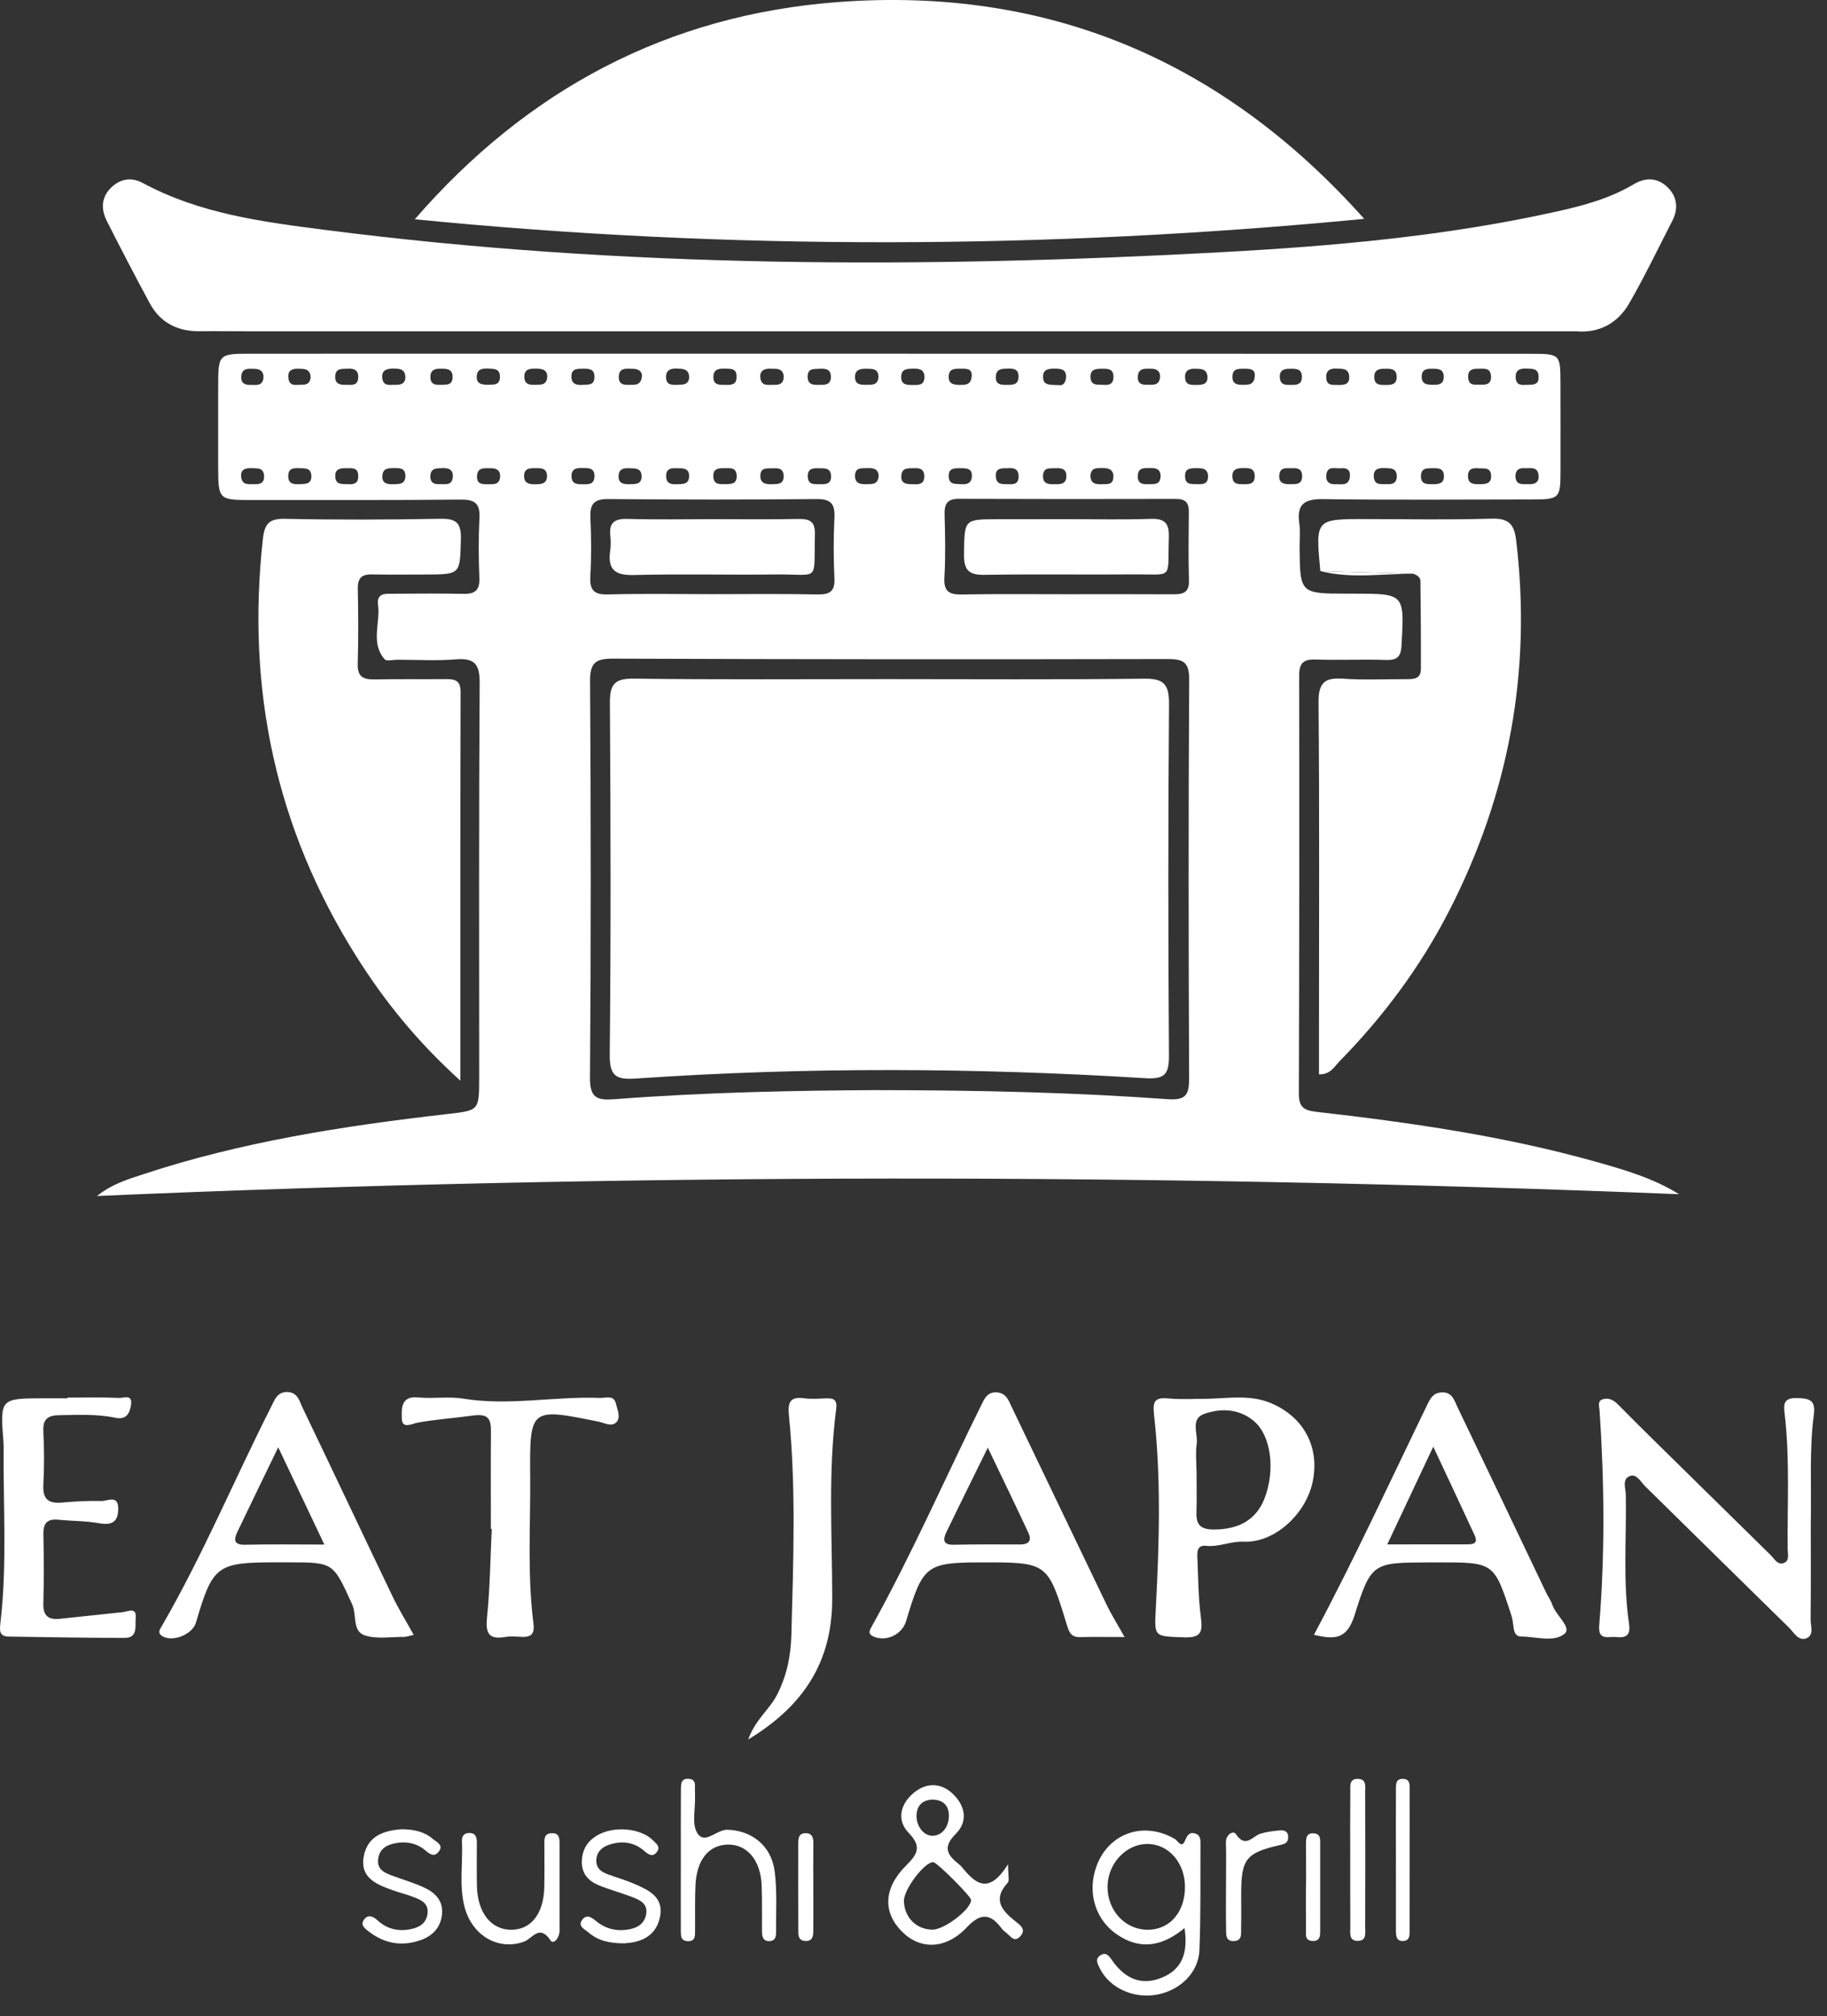 <svg width="68" height="75" viewBox="0 0 68 75" fill="none" xmlns="http://www.w3.org/2000/svg">
  <rect x="0" y="0" width="68" height="75" fill="#333333" stroke="none"/>
  <path d="M62.494 44.422C42.908 43.634 23.336 43.636 3.609 44.488C4.193 44.029 4.763 43.868 5.313 43.685C8.986 42.471 12.786 41.883 16.613 41.444C17.832 41.304 17.834 41.327 17.835 40.085C17.835 35.192 17.821 30.3 17.853 25.408C17.858 24.689 17.651 24.469 16.951 24.527C16.234 24.585 15.509 24.54 14.787 24.54C14.626 24.54 14.389 24.605 14.318 24.525C13.781 23.917 14.163 23.176 14.071 22.497C14.008 22.037 14.373 22.088 14.665 22.086C15.52 22.085 16.377 22.069 17.23 22.091C17.67 22.102 17.86 21.966 17.842 21.502C17.813 20.755 17.807 20.004 17.845 19.258C17.872 18.717 17.66 18.579 17.149 18.584C14.556 18.608 11.963 18.598 9.37 18.6C8.134 18.6 8.123 18.588 8.12 17.343C8.118 16.355 8.118 15.365 8.12 14.376C8.121 13.173 8.137 13.157 9.317 13.157C13.781 13.155 18.246 13.155 22.71 13.155C34.125 13.157 45.54 13.157 56.956 13.16C58.075 13.16 58.077 13.166 58.08 14.272C58.083 15.368 58.083 16.464 58.081 17.56C58.08 18.537 58.032 18.579 57.022 18.579C54.429 18.579 51.835 18.604 49.243 18.566C48.536 18.556 48.258 18.765 48.359 19.471C48.401 19.76 48.367 20.058 48.37 20.352C48.385 22.081 48.385 22.081 50.155 22.083C50.235 22.083 50.315 22.083 50.395 22.083C52.282 22.085 52.271 22.083 52.165 23.999C52.143 24.407 52.024 24.561 51.602 24.548C50.721 24.52 49.837 24.561 48.956 24.532C48.499 24.517 48.353 24.684 48.354 25.132C48.362 30.318 48.359 35.505 48.343 40.691C48.342 41.182 48.531 41.304 48.993 41.357C52.499 41.758 55.989 42.257 59.395 43.214C60.462 43.515 61.529 43.823 62.494 44.422ZM32.575 40.55C36.582 40.553 40.027 40.64 43.464 40.887C44.146 40.937 44.261 40.714 44.258 40.104C44.237 35.162 44.231 30.22 44.261 25.279C44.266 24.591 44.006 24.512 43.42 24.514C36.554 24.529 29.69 24.525 22.824 24.5C22.179 24.498 21.959 24.639 21.962 25.332C21.994 30.247 21.998 35.162 21.959 40.077C21.953 40.847 22.218 40.938 22.885 40.887C26.296 40.624 29.716 40.565 32.575 40.55ZM26.478 22.102C27.785 22.102 29.091 22.085 30.399 22.112C30.865 22.122 31.084 22.022 31.057 21.501C31.019 20.756 31.022 20.007 31.057 19.261C31.08 18.755 30.942 18.559 30.394 18.564C27.808 18.59 25.22 18.588 22.633 18.564C22.081 18.559 21.953 18.774 21.975 19.273C22.009 19.992 22.014 20.716 21.972 21.433C21.942 21.956 22.108 22.128 22.64 22.112C23.917 22.077 25.197 22.101 26.478 22.102ZM39.632 22.104C40.968 22.104 42.303 22.099 43.64 22.107C44.001 22.109 44.264 22.072 44.252 21.602C44.229 20.748 44.239 19.891 44.248 19.038C44.252 18.702 44.121 18.558 43.775 18.559C41.076 18.566 38.379 18.566 35.68 18.556C35.243 18.555 35.146 18.758 35.157 19.15C35.179 19.923 35.195 20.702 35.15 21.473C35.12 21.982 35.309 22.122 35.784 22.114C37.066 22.09 38.348 22.104 39.632 22.104ZM50.243 17.732C50.267 17.483 50.131 17.395 49.909 17.419C49.699 17.443 49.394 17.302 49.364 17.683C49.344 17.913 49.471 18.023 49.699 18.012C49.92 18.003 50.2 18.094 50.243 17.732ZM23.435 18.012C23.646 18.006 23.885 18.023 23.88 17.712C23.875 17.406 23.636 17.425 23.426 17.417C23.228 17.409 23.044 17.431 23.025 17.68C23.001 17.977 23.2 18.02 23.435 18.012ZM25.218 17.419C24.99 17.406 24.78 17.417 24.794 17.732C24.806 17.983 24.968 18.023 25.176 18.012C25.385 18.001 25.63 18.041 25.648 17.733C25.664 17.427 25.441 17.412 25.218 17.419ZM27.418 17.683C27.397 17.367 27.161 17.42 26.959 17.415C26.734 17.411 26.527 17.435 26.55 17.738C26.572 18.048 26.805 18.006 27.012 18.009C27.238 18.012 27.439 17.987 27.418 17.683ZM29.169 17.709C29.159 17.39 28.928 17.414 28.711 17.42C28.525 17.425 28.313 17.403 28.3 17.674C28.286 17.966 28.475 18.02 28.721 18.012C28.938 18.004 29.167 18.03 29.169 17.709ZM30.484 17.419C30.263 17.409 30.056 17.419 30.064 17.725C30.072 18.038 30.3 18.009 30.508 18.012C30.727 18.015 30.943 18.014 30.932 17.707C30.921 17.399 30.693 17.42 30.484 17.419ZM32.702 17.715C32.702 17.449 32.513 17.401 32.285 17.414C32.087 17.425 31.835 17.37 31.824 17.683C31.814 17.964 31.999 18.02 32.238 18.011C32.445 18.004 32.67 18.04 32.702 17.715ZM34.021 18.012C34.2 18.022 34.411 18.012 34.401 17.699C34.393 17.443 34.226 17.406 34.021 17.415C33.814 17.425 33.568 17.382 33.547 17.695C33.525 18.009 33.753 18.012 34.021 18.012ZM35.779 18.011C35.988 18.025 36.155 17.979 36.172 17.732C36.195 17.407 35.959 17.417 35.742 17.417C35.527 17.417 35.293 17.407 35.311 17.73C35.327 18.052 35.58 17.99 35.779 18.011ZM25.651 14.017C25.63 13.71 25.409 13.719 25.191 13.709C24.937 13.698 24.77 13.784 24.791 14.065C24.811 14.322 25.006 14.322 25.2 14.315C25.417 14.309 25.643 14.325 25.651 14.017ZM52.886 17.704C52.884 18.02 53.099 18.011 53.324 18.011C53.558 18.011 53.76 17.987 53.742 17.682C53.728 17.422 53.537 17.415 53.343 17.417C53.128 17.42 52.897 17.39 52.886 17.704ZM55.028 17.419C54.824 17.403 54.646 17.428 54.638 17.69C54.627 18.001 54.837 18.014 55.066 18.011C55.291 18.008 55.512 18.003 55.498 17.691C55.485 17.367 55.228 17.436 55.028 17.419ZM56.404 17.743C56.435 18.065 56.679 18 56.883 18.011C57.143 18.025 57.308 17.926 57.26 17.645C57.207 17.338 56.942 17.431 56.745 17.415C56.517 17.398 56.395 17.505 56.404 17.743ZM15.087 14.004C15.059 13.702 14.84 13.712 14.621 13.71C14.376 13.71 14.191 13.786 14.23 14.075C14.272 14.392 14.532 14.306 14.729 14.314C14.938 14.322 15.096 14.259 15.087 14.004ZM18.259 14.311C18.358 14.298 18.607 14.341 18.607 14.017C18.609 13.698 18.37 13.719 18.158 13.71C17.962 13.702 17.77 13.722 17.746 13.974C17.718 14.274 17.913 14.328 18.259 14.311ZM20.369 14.023C20.371 13.744 20.172 13.712 19.942 13.712C19.716 13.71 19.507 13.723 19.515 14.03C19.522 14.283 19.694 14.323 19.896 14.314C20.099 14.306 20.339 14.355 20.369 14.023ZM22.126 14.018C22.125 13.702 21.9 13.714 21.68 13.715C21.489 13.717 21.285 13.71 21.269 13.974C21.253 14.258 21.42 14.338 21.677 14.317C21.887 14.301 22.126 14.348 22.126 14.018ZM23.894 13.98C23.89 13.813 23.766 13.715 23.543 13.717C23.309 13.719 23.034 13.656 23.031 14.031C23.029 14.293 23.207 14.323 23.41 14.315C23.615 14.307 23.859 14.367 23.894 13.98ZM39.253 18.011C39.483 18.019 39.699 18.003 39.69 17.691C39.682 17.431 39.495 17.406 39.295 17.417C39.093 17.428 38.836 17.364 38.822 17.691C38.807 18.001 39.025 18.019 39.253 18.011ZM27.413 14.011C27.423 13.69 27.189 13.719 26.982 13.712C26.757 13.704 26.552 13.733 26.552 14.027C26.552 14.339 26.782 14.314 26.993 14.317C27.211 14.32 27.426 14.322 27.413 14.011ZM29.17 13.991C29.133 13.682 28.892 13.723 28.686 13.714C28.429 13.702 28.256 13.805 28.304 14.084C28.357 14.388 28.618 14.306 28.82 14.315C29.043 14.328 29.177 14.235 29.17 13.991ZM30.488 14.315C30.704 14.32 30.924 14.322 30.925 14.02C30.927 13.722 30.718 13.704 30.495 13.717C30.293 13.73 30.058 13.693 30.059 14.012C30.061 14.315 30.269 14.322 30.488 14.315ZM32.695 14.022C32.694 13.704 32.464 13.719 32.248 13.715C32.013 13.71 31.808 13.754 31.824 14.052C31.838 14.312 32.039 14.315 32.232 14.314C32.448 14.312 32.679 14.338 32.695 14.022ZM33.997 13.712C33.79 13.722 33.56 13.698 33.543 13.999C33.525 14.301 33.733 14.323 33.955 14.32C34.16 14.317 34.395 14.355 34.406 14.043C34.417 13.757 34.231 13.704 33.997 13.712ZM36.168 13.941C36.156 13.683 35.924 13.715 35.712 13.715C35.519 13.715 35.325 13.722 35.311 13.985C35.293 14.291 35.497 14.315 35.73 14.317C35.959 14.319 36.164 14.309 36.168 13.941ZM41.058 14.314C41.265 14.331 41.432 14.304 41.442 14.038C41.453 13.72 41.248 13.714 41.02 13.715C40.794 13.717 40.574 13.726 40.588 14.036C40.604 14.36 40.856 14.301 41.058 14.314ZM49.75 13.71C49.489 13.694 49.336 13.796 49.364 14.078C49.389 14.355 49.601 14.315 49.784 14.319C50.004 14.322 50.235 14.325 50.217 14.006C50.2 13.694 49.961 13.719 49.75 13.71ZM54.644 14.043C54.665 14.376 54.917 14.299 55.118 14.309C55.318 14.319 55.496 14.288 55.495 14.025C55.492 13.643 55.209 13.723 54.98 13.717C54.757 13.71 54.625 13.802 54.644 14.043ZM57.266 14.007C57.255 13.686 57.016 13.722 56.806 13.71C56.55 13.696 56.387 13.784 56.414 14.073C56.44 14.346 56.645 14.322 56.831 14.315C57.041 14.309 57.284 14.338 57.266 14.007ZM20.361 17.693C20.339 17.382 20.103 17.42 19.896 17.415C19.7 17.411 19.514 17.435 19.506 17.69C19.496 17.987 19.698 18.015 19.929 18.014C20.159 18.012 20.361 17.995 20.361 17.693ZM21.698 17.412C21.463 17.399 21.258 17.428 21.272 17.735C21.284 17.99 21.463 18.017 21.664 18.014C21.874 18.009 22.113 18.049 22.126 17.73C22.139 17.417 21.924 17.404 21.698 17.412ZM39.494 14.328C39.5 14.328 39.669 14.288 39.678 14.035C39.691 13.72 39.471 13.714 39.248 13.712C39.019 13.709 38.806 13.741 38.822 14.043C38.839 14.357 39.088 14.309 39.494 14.328ZM37.448 14.317C37.657 14.311 37.893 14.346 37.909 14.03C37.922 13.789 37.795 13.704 37.569 13.71C37.328 13.717 37.065 13.682 37.063 14.041C37.063 14.306 37.254 14.317 37.448 14.317ZM37.48 17.417C37.257 17.415 37.034 17.419 37.065 17.739C37.093 18.056 37.337 18 37.543 18.011C37.75 18.022 37.913 17.988 37.913 17.725C37.912 17.417 37.71 17.399 37.48 17.417ZM40.585 17.687C40.585 17.98 40.774 18.025 41.01 18.011C41.188 18.001 41.407 18.052 41.437 17.785C41.469 17.509 41.31 17.407 41.055 17.412C40.847 17.417 40.614 17.372 40.585 17.687ZM44.572 18.011C44.765 18.011 44.956 18.011 44.962 17.739C44.969 17.431 44.762 17.414 44.534 17.415C44.312 17.417 44.091 17.411 44.107 17.73C44.121 18.056 44.369 17.998 44.572 18.011ZM18.615 17.732C18.622 17.488 18.477 17.415 18.261 17.417C18.022 17.419 17.752 17.372 17.755 17.741C17.757 18.008 17.951 18.017 18.145 18.012C18.352 18.008 18.591 18.051 18.615 17.732ZM15.09 17.709C15.087 17.391 14.857 17.412 14.642 17.414C14.451 17.414 14.259 17.419 14.233 17.675C14.204 17.98 14.4 18.017 14.637 18.012C14.857 18.009 15.079 18.02 15.09 17.709ZM9.829 17.698C9.808 17.38 9.565 17.427 9.36 17.415C9.113 17.403 8.93 17.478 8.98 17.77C9.031 18.072 9.281 18 9.484 18.011C9.703 18.02 9.845 17.945 9.829 17.698ZM12.945 13.714C12.741 13.728 12.491 13.677 12.476 13.996C12.462 14.307 12.682 14.319 12.909 14.315C13.094 14.314 13.301 14.352 13.33 14.079C13.359 13.797 13.21 13.696 12.945 13.714ZM48.021 18.011C48.236 18.009 48.462 18.033 48.465 17.712C48.468 17.456 48.311 17.404 48.102 17.417C47.904 17.428 47.647 17.35 47.615 17.669C47.584 17.966 47.783 18.019 48.021 18.011ZM51.989 17.701C51.969 17.387 51.738 17.425 51.527 17.412C51.27 17.398 51.098 17.481 51.135 17.765C51.175 18.078 51.434 17.995 51.634 18.009C51.854 18.023 51.993 17.948 51.989 17.701ZM43.196 17.735C43.207 17.494 43.077 17.406 42.854 17.412C42.621 17.419 42.345 17.354 42.347 17.728C42.347 17.987 42.527 18.019 42.727 18.011C42.931 18.001 43.173 18.056 43.196 17.735ZM13.333 17.696C13.327 17.364 13.081 17.422 12.876 17.417C12.678 17.414 12.483 17.435 12.478 17.691C12.471 18.065 12.759 17.996 12.99 18.011C13.217 18.025 13.346 17.94 13.333 17.696ZM11.123 17.415C10.928 17.411 10.742 17.412 10.729 17.682C10.713 17.988 10.9 18.02 11.141 18.011C11.359 18.001 11.597 18.019 11.589 17.704C11.581 17.391 11.334 17.422 11.123 17.415ZM44.943 14.023C44.919 13.71 44.702 13.722 44.489 13.715C44.24 13.709 44.081 13.792 44.11 14.073C44.136 14.331 44.332 14.319 44.516 14.319C44.733 14.317 44.946 14.314 44.943 14.023ZM43.178 14.038C43.191 13.818 43.064 13.712 42.841 13.715C42.634 13.719 42.387 13.672 42.35 13.982C42.321 14.222 42.454 14.325 42.682 14.312C42.883 14.303 43.133 14.375 43.178 14.038ZM16.425 13.714C16.194 13.707 16.009 13.751 16.021 14.046C16.03 14.307 16.207 14.32 16.398 14.314C16.598 14.306 16.839 14.349 16.845 14.033C16.853 13.733 16.646 13.712 16.425 13.714ZM11.558 13.985C11.515 13.696 11.294 13.722 11.085 13.715C10.822 13.707 10.694 13.824 10.737 14.089C10.788 14.397 11.042 14.303 11.229 14.312C11.448 14.323 11.573 14.219 11.558 13.985ZM9.806 14.063C9.824 13.823 9.692 13.722 9.471 13.72C9.262 13.719 9.02 13.669 8.981 13.983C8.953 14.227 9.086 14.325 9.312 14.317C9.514 14.311 9.763 14.383 9.806 14.063ZM46.7 17.699C46.689 17.391 46.466 17.414 46.254 17.412C46.012 17.411 45.84 17.48 45.87 17.765C45.898 18.023 46.1 18.008 46.28 18.011C46.496 18.017 46.711 18.008 46.7 17.699ZM16.017 17.698C16.006 17.939 16.141 18.022 16.358 18.009C16.553 17.998 16.807 18.078 16.85 17.773C16.887 17.5 16.728 17.399 16.473 17.414C16.271 17.425 16.037 17.39 16.017 17.698ZM53.295 13.717C53.09 13.709 52.918 13.749 52.915 14.004C52.911 14.319 53.141 14.309 53.357 14.314C53.563 14.319 53.734 14.278 53.736 14.023C53.738 13.714 53.515 13.715 53.295 13.717ZM51.543 13.717C51.3 13.707 51.129 13.78 51.151 14.065C51.172 14.323 51.366 14.32 51.552 14.32C51.764 14.319 51.99 14.323 51.984 14.014C51.976 13.71 51.759 13.712 51.543 13.717ZM48.024 13.717C47.785 13.709 47.605 13.778 47.636 14.062C47.668 14.367 47.91 14.312 48.109 14.317C48.316 14.323 48.464 14.256 48.457 14.014C48.451 13.714 48.24 13.712 48.024 13.717ZM46.703 13.948C46.705 13.712 46.488 13.714 46.272 13.715C46.086 13.717 45.893 13.714 45.872 13.972C45.846 14.262 46.02 14.322 46.26 14.315C46.474 14.311 46.695 14.33 46.703 13.948Z" fill="white" />
  <path d="M50.775 8.141C38.99 9.277 27.23 9.319 15.438 8.157C19.621 3.337 24.849 0.551 31.2 0.076C39.027 -0.508 45.533 2.267 50.775 8.141Z" fill="white" />
  <path d="M58.667 12.324C42.256 12.324 25.844 12.324 9.433 12.324C8.765 12.324 8.096 12.314 7.428 12.321C6.609 12.329 5.968 12.006 5.575 11.283C5.028 10.273 4.5 9.255 3.98 8.229C3.757 7.79 3.759 7.343 4.141 6.974C4.489 6.639 4.901 6.584 5.322 6.811C7.441 7.953 9.786 8.255 12.109 8.553C23.203 9.98 34.339 9.988 45.484 9.38C49.674 9.152 53.849 8.78 57.955 7.865C58.948 7.644 59.925 7.379 60.812 6.851C61.244 6.594 61.697 6.602 62.069 6.968C62.433 7.327 62.472 7.769 62.239 8.221C61.714 9.243 61.215 10.28 60.644 11.275C60.222 12.011 59.537 12.398 58.667 12.324Z" fill="white" />
  <path d="M17.135 40.199C15.525 38.743 14.31 37.237 13.271 35.589C10.264 30.825 9.165 25.634 9.784 20.05C9.847 19.482 10.014 19.286 10.61 19.299C12.534 19.339 14.458 19.333 16.382 19.297C16.969 19.286 17.17 19.435 17.154 20.053C17.119 21.364 17.155 21.366 15.835 21.371C15.167 21.372 14.498 21.379 13.831 21.367C13.46 21.361 13.311 21.51 13.317 21.892C13.335 22.828 13.343 23.763 13.314 24.697C13.3 25.183 13.529 25.281 13.946 25.273C14.827 25.255 15.71 25.271 16.592 25.262C16.928 25.258 17.144 25.308 17.143 25.733C17.131 30.483 17.135 35.234 17.135 40.199Z" fill="white" />
  <path d="M49.142 21.242C48.959 19.305 48.959 19.305 50.832 19.309C52.38 19.31 53.93 19.341 55.477 19.293C56.109 19.273 56.352 19.442 56.43 20.093C57.016 24.954 56.162 29.546 53.933 33.889C52.868 35.964 51.486 37.816 49.856 39.478C49.664 39.674 49.519 39.976 49.092 39.963C49.092 39.459 49.092 38.962 49.092 38.462C49.092 34.352 49.113 30.239 49.076 26.128C49.07 25.396 49.301 25.199 49.984 25.246C50.755 25.299 51.533 25.263 52.306 25.263C52.578 25.263 52.882 25.281 52.884 24.893C52.889 23.8 52.881 22.706 52.868 21.611C52.866 21.467 52.733 21.392 52.606 21.34C51.454 21.308 50.297 21.276 49.142 21.242Z" fill="white" />
  <path d="M67.396 56.724C67.396 57.721 67.404 58.977 67.39 60.233C67.386 60.48 67.534 60.834 67.219 60.946C66.934 61.048 66.765 60.721 66.586 60.545C64.798 58.797 63.02 57.039 61.234 55.288C61.069 55.126 60.917 54.815 60.671 54.901C60.357 55.014 60.509 55.368 60.512 55.609C60.541 57.21 60.398 58.817 60.633 60.411C60.697 60.854 60.498 60.93 60.148 60.893C59.869 60.864 59.474 61.044 59.522 60.463C59.739 57.794 59.715 55.126 59.534 52.456C59.524 52.312 59.447 52.108 59.659 52.048C59.875 51.987 60.052 52.071 60.224 52.246C61.082 53.115 61.958 53.968 62.829 54.826C63.853 55.834 64.88 56.84 65.904 57.847C66.05 57.992 66.168 58.239 66.412 58.131C66.611 58.043 66.538 57.799 66.536 57.626C66.52 55.97 66.619 54.313 66.432 52.661C66.388 52.281 66.334 51.984 66.899 52.004C67.356 52.018 67.582 52.085 67.51 52.624C67.341 53.897 67.423 55.182 67.396 56.724Z" fill="white" />
  <path d="M44.946 52.031C45.74 52.013 46.546 51.869 47.318 52.199C48.529 52.718 49.123 53.828 48.859 55.108C48.611 56.318 47.438 57.398 46.291 57.347C45.801 57.326 45.371 57.552 44.89 57.501C44.524 57.461 44.559 57.777 44.569 58.006C44.598 58.725 44.603 59.449 44.696 60.161C44.765 60.691 44.713 60.928 44.081 60.906C42.916 60.864 42.963 60.907 43.024 59.736C43.146 57.364 43.218 54.986 42.952 52.62C42.891 52.084 43.013 51.975 43.507 52.02C43.982 52.064 44.465 52.031 44.946 52.031ZM44.53 54.681C44.532 54.681 44.534 54.681 44.535 54.681C44.535 55.214 44.546 55.748 44.532 56.281C44.519 56.719 44.696 56.888 45.145 56.894C46.088 56.905 46.748 56.538 47.056 55.761C47.48 54.69 47.314 53.387 46.653 52.846C46.109 52.401 45.447 52.377 44.831 52.589C44.285 52.777 44.598 53.332 44.54 53.722C44.493 54.036 44.53 54.362 44.53 54.681Z" fill="white" />
  <path d="M48.904 60.811C50.426 57.96 51.75 55.076 53.136 52.225C53.247 51.997 53.356 51.812 53.65 51.795C54.054 51.769 54.126 52.093 54.247 52.342C55.355 54.646 56.455 56.955 57.557 59.263C57.626 59.407 57.727 59.538 57.775 59.689C57.902 60.083 58.505 60.535 58.236 60.768C57.843 61.106 57.167 60.877 56.614 60.875C56.423 60.875 56.357 60.721 56.336 60.545C56.317 60.386 56.297 60.225 56.248 60.075C55.609 58.117 55.606 58.115 53.526 58.117C53.419 58.117 53.313 58.117 53.205 58.117C51.12 58.128 51.033 58.101 50.42 60.071C50.133 60.986 49.687 60.994 48.904 60.811ZM51.633 57.448C52.708 57.448 53.635 57.449 54.563 57.446C54.781 57.446 55.043 57.449 54.884 57.106C54.402 56.061 53.911 55.023 53.345 53.813C52.727 55.126 52.201 56.241 51.633 57.448Z" fill="white" />
  <path d="M41.856 60.893C41.192 60.893 40.69 60.885 40.187 60.896C39.883 60.903 39.799 60.737 39.717 60.472C38.997 58.112 38.992 58.114 36.537 58.117C34.477 58.12 34.345 58.221 33.726 60.299C33.575 60.805 32.98 61.081 32.516 60.877C32.285 60.774 32.365 60.649 32.445 60.503C33.946 57.801 35.183 54.97 36.553 52.204C36.66 51.986 36.776 51.781 37.079 51.792C37.458 51.806 37.545 52.108 37.668 52.364C38.846 54.812 40.016 57.263 41.195 59.709C41.368 60.063 41.578 60.399 41.856 60.893ZM36.765 53.849C36.189 55.023 35.696 56.013 35.216 57.01C35.093 57.267 35.099 57.467 35.484 57.461C36.307 57.446 37.132 57.445 37.955 57.451C38.283 57.453 38.416 57.316 38.276 57.018C37.808 56.012 37.325 55.017 36.765 53.849Z" fill="white" />
  <path d="M15.399 60.814C15.186 60.861 15.109 60.891 15.034 60.889C14.554 60.886 14.044 60.973 13.601 60.841C13.094 60.691 13.288 60.071 13.108 59.68C12.399 58.127 12.426 58.115 10.751 58.115C10.591 58.115 10.43 58.115 10.27 58.115C8.07 58.115 7.916 58.232 7.293 60.357C7.165 60.793 6.449 61.085 6.061 60.872C5.833 60.747 5.958 60.596 6.029 60.474C7.553 57.842 8.721 55.034 10.093 52.328C10.225 52.068 10.315 51.771 10.697 51.78C11.086 51.79 11.149 52.129 11.266 52.374C12.384 54.699 13.484 57.034 14.6 59.36C14.827 59.839 15.106 60.288 15.399 60.814ZM12.072 57.454C11.475 56.196 10.952 55.095 10.355 53.837C9.785 55.015 9.307 55.994 8.838 56.976C8.7 57.265 8.688 57.472 9.129 57.461C10.058 57.438 10.987 57.454 12.072 57.454Z" fill="white" />
  <path d="M2.517 51.987C3.158 51.987 3.8 51.97 4.439 52C4.585 52.007 4.932 51.849 4.879 52.238C4.835 52.551 4.716 52.828 4.294 52.738C3.611 52.592 2.919 52.633 2.226 52.641C1.799 52.645 1.589 52.766 1.613 53.239C1.647 53.905 1.649 54.576 1.613 55.242C1.584 55.798 1.835 55.938 2.332 55.89C2.81 55.845 3.293 55.822 3.773 55.834C4.002 55.84 4.407 55.585 4.4 56.129C4.396 56.623 4.157 56.743 3.685 56.66C3.187 56.572 2.674 56.581 2.17 56.53C1.745 56.487 1.605 56.676 1.615 57.082C1.633 57.937 1.637 58.792 1.613 59.646C1.6 60.119 1.812 60.262 2.244 60.214C3.012 60.129 3.783 60.055 4.553 59.97C4.771 59.946 5.094 59.762 5.05 60.192C5.023 60.463 5.145 60.925 4.647 60.925C3.205 60.926 1.762 60.899 0.322 60.877C-0.035 60.872 -0.015 60.639 0.015 60.373C0.272 58.189 0.115 55.997 0.135 53.81C0.135 53.757 0.132 53.703 0.129 53.65C0.002 52.018 0.002 52.018 1.633 52.013C1.926 52.011 2.22 52.013 2.513 52.013C2.517 52.005 2.517 51.997 2.517 51.987Z" fill="white" />
  <path d="M18.27 56.87C18.27 55.67 18.263 54.468 18.273 53.268C18.278 52.794 18.189 52.575 17.604 52.655C16.92 52.75 16.229 52.794 15.547 52.918C15.343 52.955 14.961 53.175 14.955 52.767C14.95 52.44 14.894 51.912 15.563 51.981C16.118 52.037 16.694 51.936 17.24 52.026C18.94 52.303 20.63 51.934 22.326 51.999C22.546 52.007 22.849 51.877 22.926 52.215C22.977 52.438 23.114 52.721 22.942 52.902C22.762 53.091 22.496 52.926 22.268 52.88C19.728 52.366 19.712 52.366 19.733 54.948C19.747 56.761 19.622 58.577 19.855 60.384C19.898 60.723 19.813 60.899 19.451 60.888C19.237 60.882 19.019 60.856 18.812 60.891C18.175 61.002 18.067 60.74 18.128 60.147C18.239 59.06 18.25 57.964 18.303 56.872C18.291 56.87 18.279 56.87 18.27 56.87Z" fill="white" />
  <path d="M27.848 64.704C28.125 63.943 28.645 63.587 28.922 63.041C29.292 62.315 29.434 61.581 29.454 60.819C29.527 58.096 29.633 55.37 29.364 52.652C29.316 52.172 29.398 51.939 29.932 52.012C30.195 52.047 30.466 52.028 30.733 52.016C31.021 52.004 31.169 52.055 31.122 52.416C30.816 54.757 30.973 57.112 30.975 59.46C30.978 61.795 29.929 63.446 27.848 64.704Z" fill="white" />
  <path d="M44.088 71.719C43.239 72.425 42.401 72.542 41.546 71.939C40.819 71.425 40.519 70.546 40.733 69.676C41.078 68.269 42.472 67.678 43.725 68.404C43.842 68.471 43.982 68.787 44.115 68.447C44.202 68.226 44.308 68.129 44.519 68.216C44.699 68.288 44.681 68.476 44.681 68.633C44.673 69.939 44.696 71.247 44.641 72.552C44.606 73.389 43.898 74.055 43.04 74.199C42.164 74.347 41.293 73.941 40.936 73.221C40.851 73.049 40.744 72.864 40.961 72.731C41.172 72.601 41.275 72.751 41.395 72.924C41.856 73.583 42.466 73.888 43.258 73.558C44.016 73.238 44.221 72.622 44.088 71.719ZM44.104 70.217C44.117 69.304 43.502 68.59 42.703 68.591C41.909 68.593 41.232 69.315 41.222 70.174C41.211 71.042 41.849 71.754 42.663 71.781C43.501 71.81 44.091 71.168 44.104 70.217Z" fill="white" />
  <path d="M37.519 69.344C37.519 69.777 37.575 69.96 37.511 70.029C36.917 70.673 37.304 71.08 37.817 71.488C37.968 71.607 38.199 71.764 37.986 72.013C37.76 72.277 37.618 72.03 37.463 71.903C37.4 71.854 37.333 71.804 37.286 71.74C36.867 71.172 36.5 71.143 35.982 71.695C35.212 72.513 34.263 72.534 33.584 71.865C32.856 71.144 32.878 70.244 33.714 69.405C34.127 68.991 34.334 68.709 33.824 68.183C33.361 67.706 33.511 67.106 34 66.697C34.454 66.316 35.001 66.291 35.457 66.721C35.929 67.165 36.038 67.754 35.574 68.215C35.072 68.715 35.26 69.007 35.69 69.343C35.731 69.375 35.77 69.415 35.804 69.455C36.29 70.047 36.786 70.516 37.519 69.344ZM34.708 71.778C35.162 71.778 36.169 70.997 36.141 70.666C36.128 70.528 34.878 69.28 34.741 69.269C34.422 69.245 33.636 70.278 33.644 70.71C33.655 71.323 34.109 71.777 34.708 71.778ZM34.696 66.941C34.308 66.957 34.114 67.192 34.112 67.549C34.111 67.93 34.376 68.284 34.7 68.287C35.08 68.29 35.329 67.926 35.317 67.512C35.306 67.139 35.078 66.942 34.696 66.941Z" fill="white" />
  <path d="M25.34 69.163C25.34 68.309 25.337 67.454 25.343 66.6C25.345 66.392 25.323 66.133 25.655 66.17C25.932 66.201 25.852 66.435 25.866 66.607C25.873 66.687 25.865 66.767 25.868 66.847C25.883 67.3 25.744 67.846 25.95 68.181C26.231 68.638 26.667 68.049 27.078 68.062C27.956 68.089 28.705 68.633 28.832 69.604C28.928 70.339 28.878 71.095 28.886 71.841C28.888 72.001 28.877 72.181 28.665 72.204C28.405 72.229 28.361 72.043 28.361 71.841C28.358 71.281 28.368 70.719 28.35 70.159C28.321 69.206 27.81 68.596 27.081 68.614C26.375 68.632 25.927 69.185 25.884 70.137C25.86 70.697 25.876 71.257 25.87 71.818C25.868 72.003 25.886 72.215 25.602 72.207C25.324 72.199 25.342 71.99 25.34 71.805C25.337 70.925 25.338 70.044 25.34 69.163Z" fill="white" />
  <path d="M20.826 70.223C20.826 70.758 20.824 71.29 20.826 71.825C20.826 72.073 20.606 72.356 20.488 72.175C20.081 71.563 19.812 72.109 19.512 72.221C18.583 72.568 17.594 72.032 17.299 70.965C17.076 70.154 17.233 69.318 17.193 68.495C17.184 68.306 17.264 68.184 17.463 68.182C17.721 68.181 17.75 68.362 17.748 68.566C17.747 69.1 17.739 69.633 17.752 70.167C17.776 71.159 18.286 71.79 19.04 71.783C19.769 71.777 20.236 71.18 20.258 70.203C20.271 69.67 20.263 69.135 20.261 68.601C20.261 68.41 20.248 68.21 20.515 68.192C20.839 68.171 20.826 68.402 20.826 68.622C20.826 69.156 20.828 69.691 20.826 70.223Z" fill="white" />
  <path d="M23.232 72.288C22.643 72.288 22.235 72.171 21.901 71.881C21.76 71.759 21.468 71.642 21.693 71.383C21.85 71.202 22.033 71.331 22.182 71.456C22.508 71.725 22.88 71.836 23.299 71.785C23.67 71.74 23.991 71.59 24.052 71.189C24.114 70.778 23.769 70.657 23.469 70.543C23.071 70.392 22.656 70.284 22.266 70.119C21.905 69.965 21.654 69.704 21.656 69.265C21.659 68.824 21.844 68.502 22.219 68.277C22.835 67.906 23.856 67.995 24.315 68.466C24.422 68.577 24.584 68.688 24.464 68.868C24.324 69.076 24.167 69.017 24 68.868C23.605 68.514 23.143 68.458 22.656 68.625C22.386 68.718 22.198 68.904 22.194 69.211C22.189 69.5 22.386 69.633 22.623 69.719C22.948 69.84 23.283 69.934 23.601 70.071C24.151 70.308 24.73 70.575 24.56 71.331C24.387 72.093 23.764 72.255 23.232 72.288Z" fill="white" />
  <path d="M14.95 68.043C15.4 68.047 15.79 68.129 16.107 68.402C16.248 68.522 16.541 68.635 16.313 68.896C16.157 69.076 16.003 68.977 15.838 68.835C15.517 68.561 15.127 68.484 14.713 68.563C14.374 68.627 14.11 68.79 14.073 69.171C14.036 69.549 14.318 69.667 14.601 69.771C15 69.92 15.413 70.036 15.796 70.217C16.199 70.406 16.504 70.705 16.451 71.212C16.401 71.687 16.122 71.993 15.693 72.154C14.991 72.415 14.329 72.312 13.734 71.854C13.596 71.748 13.392 71.61 13.553 71.398C13.696 71.209 13.882 71.276 14.036 71.419C14.371 71.733 14.772 71.846 15.215 71.773C15.541 71.72 15.844 71.592 15.908 71.213C15.981 70.791 15.658 70.666 15.355 70.552C15.106 70.458 14.845 70.397 14.594 70.305C13.999 70.089 13.388 69.843 13.54 69.041C13.691 68.275 14.307 68.089 14.95 68.043Z" fill="white" />
  <path d="M45.631 70.142C45.631 69.607 45.642 69.073 45.628 68.539C45.62 68.235 45.906 68.078 46 68.223C46.36 68.766 46.612 68.304 46.915 68.208C47.139 68.138 47.38 68.11 47.616 68.088C47.776 68.073 47.94 68.096 47.945 68.329C47.95 68.532 47.842 68.585 47.659 68.627C46.376 68.919 46.198 69.147 46.196 70.437C46.196 70.864 46.202 71.292 46.193 71.719C46.188 71.921 46.244 72.191 45.926 72.204C45.605 72.216 45.638 71.948 45.634 71.743C45.625 71.21 45.631 70.676 45.631 70.142Z" fill="white" />
  <path d="M50.255 69.193C50.253 68.34 50.25 67.484 50.258 66.631C50.259 66.432 50.213 66.161 50.542 66.169C50.866 66.178 50.811 66.449 50.811 66.647C50.818 68.328 50.816 70.01 50.811 71.692C50.811 71.894 50.868 72.176 50.566 72.195C50.194 72.219 50.259 71.903 50.258 71.675C50.253 70.848 50.256 70.02 50.255 69.193Z" fill="white" />
  <path d="M51.955 69.123C51.953 68.272 51.952 67.422 51.956 66.57C51.958 66.39 51.936 66.167 52.212 66.169C52.486 66.17 52.467 66.39 52.467 66.572C52.468 68.327 52.467 70.081 52.464 71.836C52.464 71.993 52.467 72.176 52.252 72.199C51.984 72.228 51.958 72.03 51.956 71.834C51.955 70.931 51.956 70.028 51.955 69.123Z" fill="white" />
  <path d="M30.271 70.166C30.271 70.697 30.274 71.23 30.271 71.761C30.27 71.976 30.276 72.221 29.96 72.199C29.7 72.181 29.713 71.963 29.713 71.777C29.709 70.713 29.709 69.651 29.711 68.587C29.711 68.397 29.714 68.194 29.982 68.19C30.233 68.189 30.274 68.361 30.273 68.569C30.266 69.102 30.27 69.635 30.271 70.166Z" fill="white" />
  <path d="M48.611 70.145C48.611 69.614 48.613 69.084 48.609 68.553C48.608 68.346 48.64 68.176 48.906 68.197C49.123 68.213 49.139 68.365 49.137 68.535C49.136 69.623 49.139 70.711 49.137 71.799C49.137 71.985 49.144 72.199 48.876 72.2C48.537 72.202 48.613 71.932 48.609 71.738C48.602 71.207 48.606 70.677 48.606 70.146C48.608 70.145 48.609 70.145 48.611 70.145Z" fill="white" />
  <path d="M49.142 21.242C50.297 21.276 51.452 21.308 52.606 21.342C51.451 21.337 50.289 21.538 49.142 21.242Z" fill="white" />
  <path d="M33.046 25.262C36.227 25.262 39.408 25.284 42.589 25.246C43.34 25.236 43.515 25.477 43.51 26.199C43.476 30.555 43.478 34.911 43.508 39.268C43.513 39.985 43.335 40.15 42.605 40.105C36.304 39.717 29.999 39.687 23.7 40.117C22.949 40.168 22.686 40.061 22.694 39.225C22.739 34.868 22.729 30.512 22.7 26.155C22.695 25.462 22.862 25.236 23.586 25.244C26.739 25.284 29.893 25.262 33.046 25.262Z" fill="white" />
  <path d="M26.499 19.312C27.567 19.312 28.634 19.326 29.703 19.304C30.127 19.296 30.342 19.387 30.331 19.87C30.282 21.698 30.544 21.348 28.875 21.369C27.113 21.392 25.35 21.342 23.59 21.39C22.871 21.409 22.611 21.17 22.712 20.479C22.739 20.296 22.735 20.103 22.715 19.919C22.662 19.41 22.906 19.288 23.378 19.302C24.415 19.333 25.457 19.312 26.499 19.312Z" fill="white" />
  <path d="M39.707 19.312C40.747 19.31 41.787 19.336 42.825 19.301C43.351 19.282 43.52 19.46 43.504 19.979C43.453 21.603 43.7 21.353 42.178 21.366C40.34 21.382 38.499 21.35 36.66 21.383C36.068 21.395 35.873 21.22 35.88 20.616C35.898 19.315 35.868 19.314 37.145 19.314C38.002 19.312 38.855 19.314 39.707 19.312Z" fill="white" />
</svg>
  
